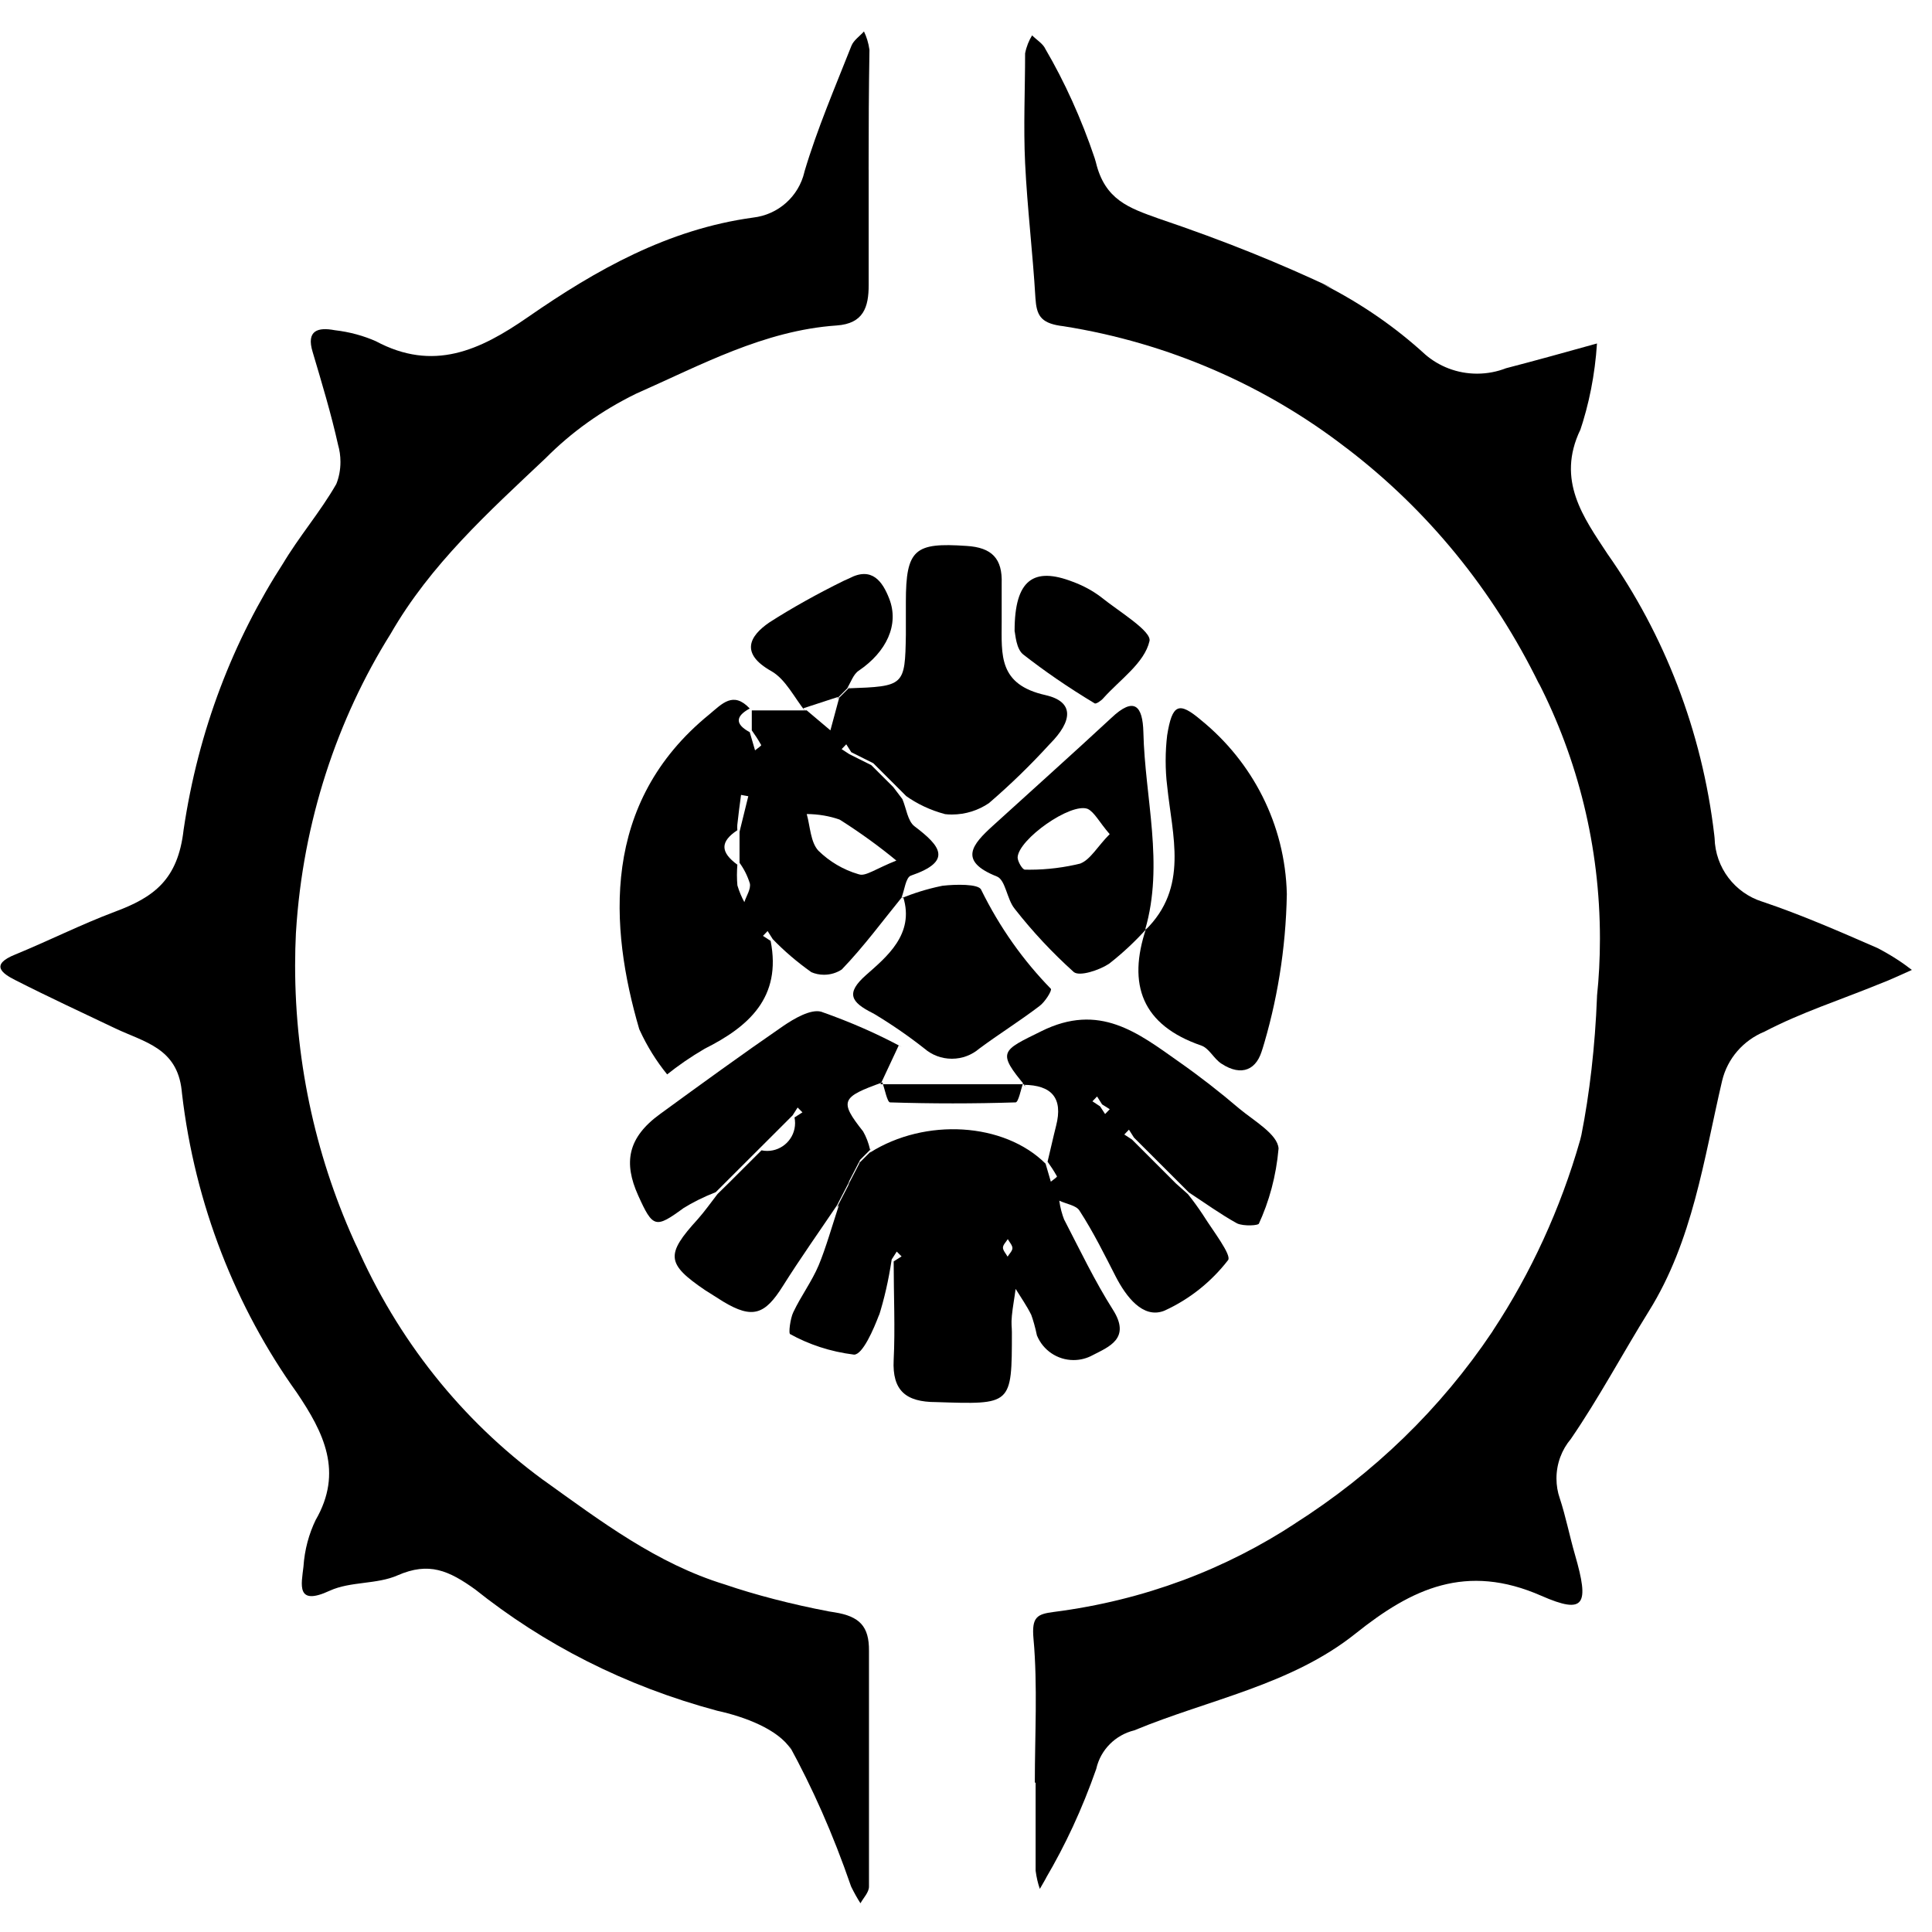 <!-- Generated by IcoMoon.io -->
<svg version="1.1" xmlns="http://www.w3.org/2000/svg" width="512" height="512" viewBox="0 0 512 512">
<title>monsters-of-order</title>
<g id="icomoon-ignore">
</g>
<path d="M230.208 45.008c0 10.176 0 20.352 0 30.528 0 5.808-1.328 10.224-8.496 10.72-19.264 1.328-36.048 10.528-53.152 18.080-9.264 4.528-17.184 10.256-23.984 17.104-15.024 14.192-30.464 28.096-41.056 46.528-14.176 22.64-23.264 49.792-25.072 78.912l-0.032 0.496c-0.128 2.528-0.208 5.488-0.208 8.464 0 26.752 5.92 52.128 16.496 74.88l-0.464-1.104c11.12 25.552 28.176 46.752 49.536 62.464l0.416 0.288c15.088 10.816 29.856 22 47.856 27.52 7.888 2.704 17.664 5.264 27.696 7.168l1.408 0.224c6.64 1.056 9.2 3.712 9.136 10.224 0 20.816 0 41.648 0 62.464 0 1.52-1.456 2.96-2.256 4.416-0.8-1.232-1.616-2.688-2.368-4.208l-0.128-0.272c-4.88-14.144-10.24-26.112-16.48-37.52l0.624 1.28c-3.424-5.408-12.448-8.736-19.568-10.288-24.592-6.592-46.016-17.632-64.384-32.32l0.336 0.256c-7.168-5.168-12.4-7.44-20.672-3.84-5.52 2.448-12.512 1.568-18 4.080-9.024 4.192-7.504-1.68-6.976-6.336 0.304-4.528 1.44-8.72 3.296-12.528l-0.096 0.192c7.44-12.8 2.16-23.264-4.944-33.792-16.112-22.512-27.024-49.808-30.448-79.36l-0.080-0.784c-1.232-11.168-9.776-12.736-17.472-16.352-8.912-4.256-17.808-8.368-26.608-12.848-3.488-1.76-6.8-4.080 0-6.8 8.8-3.616 17.472-7.968 26.256-11.28 10.432-3.856 16.832-8.496 18.336-21.76 3.92-26.464 13.136-50.16 26.56-70.912l-0.416 0.688c4.352-7.392 10.064-13.968 14.32-21.408 0.704-1.728 1.104-3.744 1.104-5.856 0-1.6-0.224-3.152-0.656-4.608l0.032 0.112c-1.856-8.32-4.32-16.464-6.736-24.608-1.792-5.808 1.456-6.64 5.824-5.808 4.032 0.464 7.712 1.488 11.12 3.008l-0.224-0.096c15.248 8.144 27.536 2.496 40.352-6.4 18.048-12.512 37.088-23.264 59.632-26.352 6.72-0.768 12.096-5.648 13.6-12.048l0.016-0.112c3.376-11.344 8.096-22.336 12.464-33.392 0.592-1.456 2.16-2.496 3.312-3.776 0.688 1.408 1.2 3.072 1.44 4.784l0.016 0.096c-0.176 10.288-0.224 20.944-0.224 31.76z"></path>
<path d="M274.24 472.368c0-12.736 0.768-25.488-0.352-38.096-0.528-5.808 0.992-6.512 5.36-7.088 23.984-3.072 45.568-11.328 64.256-23.632l-0.576 0.352c21.264-13.488 38.928-30.704 52.48-50.896l0.4-0.64c9.776-14.832 17.744-31.968 22.96-50.288l0.32-1.312c2.144-10.8 3.632-23.52 4.128-36.464l0.016-0.464c0.48-4.512 0.768-9.744 0.768-15.056 0-24.512-5.904-47.632-16.352-68.048l0.384 0.864c-12.352-25.328-29.76-46.464-51.056-62.752l-0.416-0.304c-21.104-16.272-46.768-27.68-74.752-32.096l-0.944-0.128c-5.12-0.816-6.176-2.848-6.464-7.328-0.704-11.984-2.16-23.856-2.736-35.776-0.464-9.712 0-19.376 0-29.072 0.352-1.808 1.008-3.408 1.888-4.832l-0.032 0.064c1.232 1.232 2.912 2.208 3.552 3.664 5.008 8.544 9.52 18.448 13.008 28.816l0.336 1.136c2.384 10 8.8 12.112 16.544 14.896 17.888 6.048 32.352 11.952 46.384 18.576l-2.672-1.136c10.288 5.232 19.168 11.424 27.040 18.624l-0.096-0.080c3.68 3.2 8.512 5.152 13.824 5.152 2.736 0 5.36-0.528 7.76-1.472l-0.144 0.048c8.096-2.096 16.144-4.352 24.16-6.576-0.544 8.336-2.112 16.144-4.608 23.504l0.192-0.64c-6.416 13.44 0.864 23.264 7.216 32.928 14.928 21.2 25.056 46.8 28.288 74.512l0.080 0.768c0.192 7.904 5.392 14.544 12.576 16.832l0.112 0.032c10.368 3.488 20.432 7.904 30.464 12.272 3.488 1.808 6.48 3.744 9.28 5.92l-0.144-0.112c-3.024 1.328-5.824 2.688-9.024 3.888-10 4.080-20.432 7.44-30 12.448-5.648 2.32-9.856 7.12-11.264 13.024l-0.032 0.128c-4.832 20.704-7.744 42.288-19.392 60.96-6.976 11.232-13.216 22.976-20.672 33.856-2.368 2.8-3.808 6.48-3.808 10.464 0 1.84 0.304 3.632 0.88 5.28l-0.032-0.112c1.632 4.944 2.624 10.112 4.080 15.12 3.792 13.136 2.624 15.872-8.912 10.816-19.968-8.784-34.352-1.92-49.264 10-17.12 13.664-38.896 17.456-58.64 25.648-5.024 1.232-8.896 5.136-10.048 10.096l-0.016 0.096c-3.84 10.912-8.224 20.24-13.392 29.040l0.416-0.768c-0.592 1.232-1.344 2.384-1.984 3.552-0.496-1.392-0.88-3.024-1.104-4.72l-0.016-0.112c0-7.744 0-15.472 0-23.264z"></path>
<path d="M314.816 316.464c1.36 1.696 2.736 3.584 4.032 5.552l0.16 0.256c2.448 3.888 7.392 10.288 6.464 11.648-4.464 5.776-10.192 10.352-16.784 13.376l-0.272 0.112c-5.536 2.080-9.968-3.728-12.752-9.136s-5.824-11.648-9.6-17.456c-0.864-1.392-3.488-1.744-5.344-2.624 0.256 1.872 0.72 3.568 1.344 5.168l-0.048-0.16c4.192 8.096 8.096 16.288 12.928 23.904s-1.104 9.824-5.408 12.048c-1.456 0.8-3.184 1.28-5.024 1.28-4.352 0-8.096-2.656-9.68-6.448l-0.032-0.064c-0.448-2.16-0.96-3.984-1.616-5.776l0.096 0.288c-1.168-2.384-2.736-4.592-4.128-6.864-0.304 2.384-0.768 4.768-0.992 7.088s0 2.912 0 4.352c0 19.488 0 19.2-20.096 18.56-7.968 0-11.648-3.024-11.232-11.168s0-17.456 0-26.112l2.096-1.328-1.28-1.28-1.344 2.096c-0.832 5.568-1.968 10.464-3.456 15.184l0.192-0.72c-1.52 4.080-4.432 10.752-6.704 10.752-6.304-0.784-12-2.688-17.12-5.536l0.24 0.128c-0.592 0 0-4.256 0.768-5.808 2.032-4.32 4.944-8.192 6.752-12.512s3.616-10.592 5.344-15.872l-0.528 0.592 3.312-6.4-0.4 0.592 3.312-6.4-0.464 0.592 3.424-3.424-0.464 0.528c14.688-9.296 35.584-8.032 46.576 2.912l1.392 4.768c0.592-0.464 1.696-1.232 1.632-1.392-0.848-1.52-1.696-2.784-2.576-4.016l0.080 0.112c0.768-3.136 1.456-6.336 2.256-9.488 1.92-7.44-1.232-10.816-8.608-10.88l0.592 0.464c-7.808-9.264-6.4-9.488 4.080-14.656 15.424-7.68 25.616 0.4 36.576 8.144 5.472 3.84 10.768 7.968 15.888 12.336 3.888 3.248 10.192 6.8 10.432 10.592-0.64 7.312-2.48 14.032-5.344 20.208l0.16-0.368c0 0.592-4.080 0.816-5.824 0-4.416-2.448-8.496-5.408-12.752-8.192l-14.56-14.544-1.328-2.096-1.232 1.28 2.032 1.328 11.648 11.648zM291.536 293.2l1.328 2.032 1.232-1.28-2.032-1.28-1.328-2.096-1.232 1.28zM267.072 328.384c-0.464 0.752-1.28 1.52-1.28 2.256s0.768 1.568 1.232 2.384c0.464-0.768 1.28-1.52 1.28-2.256s-0.768-1.568-1.232-2.384z"></path>
<path d="M239.136 211.76c1.056 2.448 1.392 5.808 3.2 7.2 6.944 5.248 10.192 9.264-0.928 13.088-1.392 0.464-1.696 3.888-2.496 5.808l0.464-0.528c-5.36 6.576-10.432 13.504-16.304 19.6-1.312 0.864-2.944 1.392-4.704 1.392-1.232 0-2.4-0.256-3.44-0.72l0.064 0.016c-3.808-2.704-7.168-5.584-10.224-8.752l-0.016-0.032-1.328-2.096-1.232 1.28 2.032 1.328c2.96 15.008-5.824 22.736-17.472 28.576-3.808 2.224-7.040 4.48-10.128 6.944l0.176-0.144c-2.848-3.488-5.312-7.44-7.264-11.696l-0.144-0.336c-7.872-26.944-10.256-59.904 18.576-83.36 3.424-2.848 6.336-6.224 10.72-1.568-3.872 2.096-3.872 4.192 0 6.272l1.408 4.816c0.592-0.464 1.68-1.232 1.632-1.392-0.848-1.52-1.696-2.784-2.576-4.016l0.080 0.112v-5.28h14.544l-0.592-0.528 6.88 5.808 2.384-8.832-0.464 0.592 3.424-3.424-0.592 0.528c14.848-0.528 15.024-0.64 15.248-14.192 0-2.912 0-5.808 0-8.72 0-14.016 2.384-15.76 16.016-14.832 6.816 0.4 9.6 3.376 9.376 9.952 0 3.376 0 6.736 0 10.112 0 8.832-0.928 16.688 11.664 19.488 7.568 1.744 7.216 6.8 1.056 12.976-5.072 5.552-10.336 10.672-15.888 15.456l-0.224 0.192c-2.752 1.872-6.144 3.008-9.808 3.008-0.656 0-1.28-0.032-1.92-0.112h0.080c-3.92-1.056-7.328-2.688-10.352-4.832l0.096 0.064-8.736-8.72-5.824-2.912-1.328-2.096-1.232 1.28 2.032 1.328 5.824 2.912 5.824 5.808zM195.984 228.688v-8.256l2.32-9.424-1.92-0.352c-0.368 2.688-0.704 5.28-0.992 7.968-0.016 0.192-0.016 0.448-0.016 0.704s0.016 0.496 0.032 0.72v-0.032c-4.592 3.024-4.544 5.808 0 9.136-0.064 0.832-0.112 1.776-0.112 2.736s0.048 1.92 0.128 2.848l-0.016-0.128c0.512 1.712 1.152 3.2 1.92 4.592l-0.064-0.128c0.528-1.68 1.76-3.424 1.456-4.944-0.656-2.096-1.584-3.904-2.768-5.52l0.032 0.048zM237.552 228.064c-4.416-3.648-9.344-7.232-14.48-10.512l-0.608-0.368c-2.592-0.912-5.568-1.44-8.672-1.456 0.928 3.312 0.992 7.44 3.088 9.712 2.928 2.864 6.544 5.040 10.592 6.224l0.192 0.048c1.696 0.592 4.368-1.456 9.904-3.664z"></path>
<path d="M222.24 318.784c-4.944 7.344-10.064 14.544-14.784 22.048s-7.968 8.832-15.84 4.080l-4.784-3.024c-10.256-6.976-10.464-9.424-1.92-18.784 1.856-2.096 3.488-4.416 5.248-6.688l2.912-2.848 8.736-8.72c0.448 0.096 0.96 0.16 1.488 0.16 4.080 0 7.408-3.296 7.408-7.392 0-0.528-0.064-1.040-0.16-1.536l0.016 0.048 2.096-1.344-1.28-1.28-1.328 2.080-20.368 20.352c-3.312 1.296-6.128 2.72-8.784 4.368l0.224-0.128c-7.408 5.408-8.096 5.28-12-3.376s-2.848-15.296 5.824-21.584c10.768-7.856 21.552-15.696 32.544-23.264 2.976-2.032 7.344-4.592 10.128-3.84 8.080 2.848 14.864 5.872 21.376 9.36l-0.832-0.4-4.768 10.192 0.592-0.464c-11.056 3.952-11.648 4.944-5.248 13.040 0.816 1.424 1.456 3.088 1.84 4.832l0.016 0.112 0.464-0.528-3.424 3.424 0.464-0.592-3.312 6.4 0.4-0.592-3.312 6.4z"></path>
<path d="M303.472 246.544c11.664-11.344 7.168-25.056 5.824-38.4-0.256-1.984-0.384-4.272-0.384-6.592s0.144-4.624 0.416-6.864l-0.032 0.256c1.344-8.432 3.088-9.12 9.024-4.080 13.536 11.008 22.256 27.52 22.704 46.048v0.080c-0.272 14.608-2.592 28.576-6.688 41.776l0.272-1.056c-1.392 5.808-5.536 7.68-10.88 4.192-2.032-1.28-3.264-4.080-5.36-4.816-15.712-5.408-19.664-16.112-14.608-31.12z"></path>
<path d="M303.952 246.016c-3.072 3.424-6.368 6.512-9.92 9.296l-0.176 0.128c-2.56 1.68-7.808 3.424-9.312 2.144-5.68-5.12-10.816-10.608-15.456-16.512l-0.224-0.288c-2.032-2.496-2.384-7.568-4.656-8.496-10.432-4.128-6.464-8.56-1.104-13.44 10.48-9.536 21.024-18.96 31.392-28.576 6.112-5.808 8.336-3.2 8.512 3.776 0.4 17.456 5.536 34.912 0.464 52.336zM294.080 221.056c-2.736-3.136-4.016-5.808-5.824-6.688-4.48-1.76-18.336 8.032-18.576 12.848 0 1.104 1.28 3.248 1.92 3.248 0.368 0.016 0.8 0.016 1.248 0.016 4.768 0 9.392-0.608 13.808-1.712l-0.384 0.080c2.688-0.992 4.656-4.656 7.808-7.792z"></path>
<path d="M238.896 238.048c3.072-1.296 6.72-2.448 10.48-3.232l0.4-0.080c3.424-0.4 9.6-0.528 10.24 1.056 4.976 10.096 11.152 18.736 18.48 26.256l-0.016-0.016c0.4 0.4-1.568 3.552-3.024 4.592-5.184 3.952-10.72 7.392-15.952 11.28-1.952 1.664-4.464 2.672-7.248 2.672s-5.312-1.008-7.264-2.688l0.016 0.016c-4-3.168-8.48-6.272-13.168-9.104l-0.576-0.32c-5.808-2.912-7.168-5.28-1.792-10.048s12.976-10.816 9.888-20.704z"></path>
<path d="M213.456 188.56c-2.96-3.664-5.248-8.56-9.072-10.72-8.272-4.656-5.824-9.264-0.464-12.912 5.776-3.712 12.688-7.584 19.808-11.072l1.264-0.56c6.112-3.264 8.912 0.864 10.656 5.344 2.72 6.928-0.768 14.128-8.032 19.072-1.456 0.928-2.096 3.024-3.088 4.656l0.592-0.528-3.424 3.424 0.464-0.592-9.264 3.024z"></path>
<path d="M268.88 167.152c0-13.552 5.056-16.992 15.424-12.976 2.864 1.056 5.344 2.432 7.584 4.128l-0.080-0.048c4.784 3.84 13.456 9.024 12.816 11.648-1.344 5.808-7.808 10.176-12.224 15.12-0.592 0.704-1.92 1.568-2.272 1.392-7.232-4.352-13.36-8.592-19.216-13.168l0.416 0.32c-2.096-1.456-2.224-5.568-2.464-6.4z"></path>
<path d="M233.264 287.328h38.496l-0.592-0.464c-0.624 1.856-1.28 5.28-2.032 5.28-11.056 0.352-22.192 0.352-33.248 0-0.752 0-1.392-3.424-2.032-5.28z"></path>
</svg>
